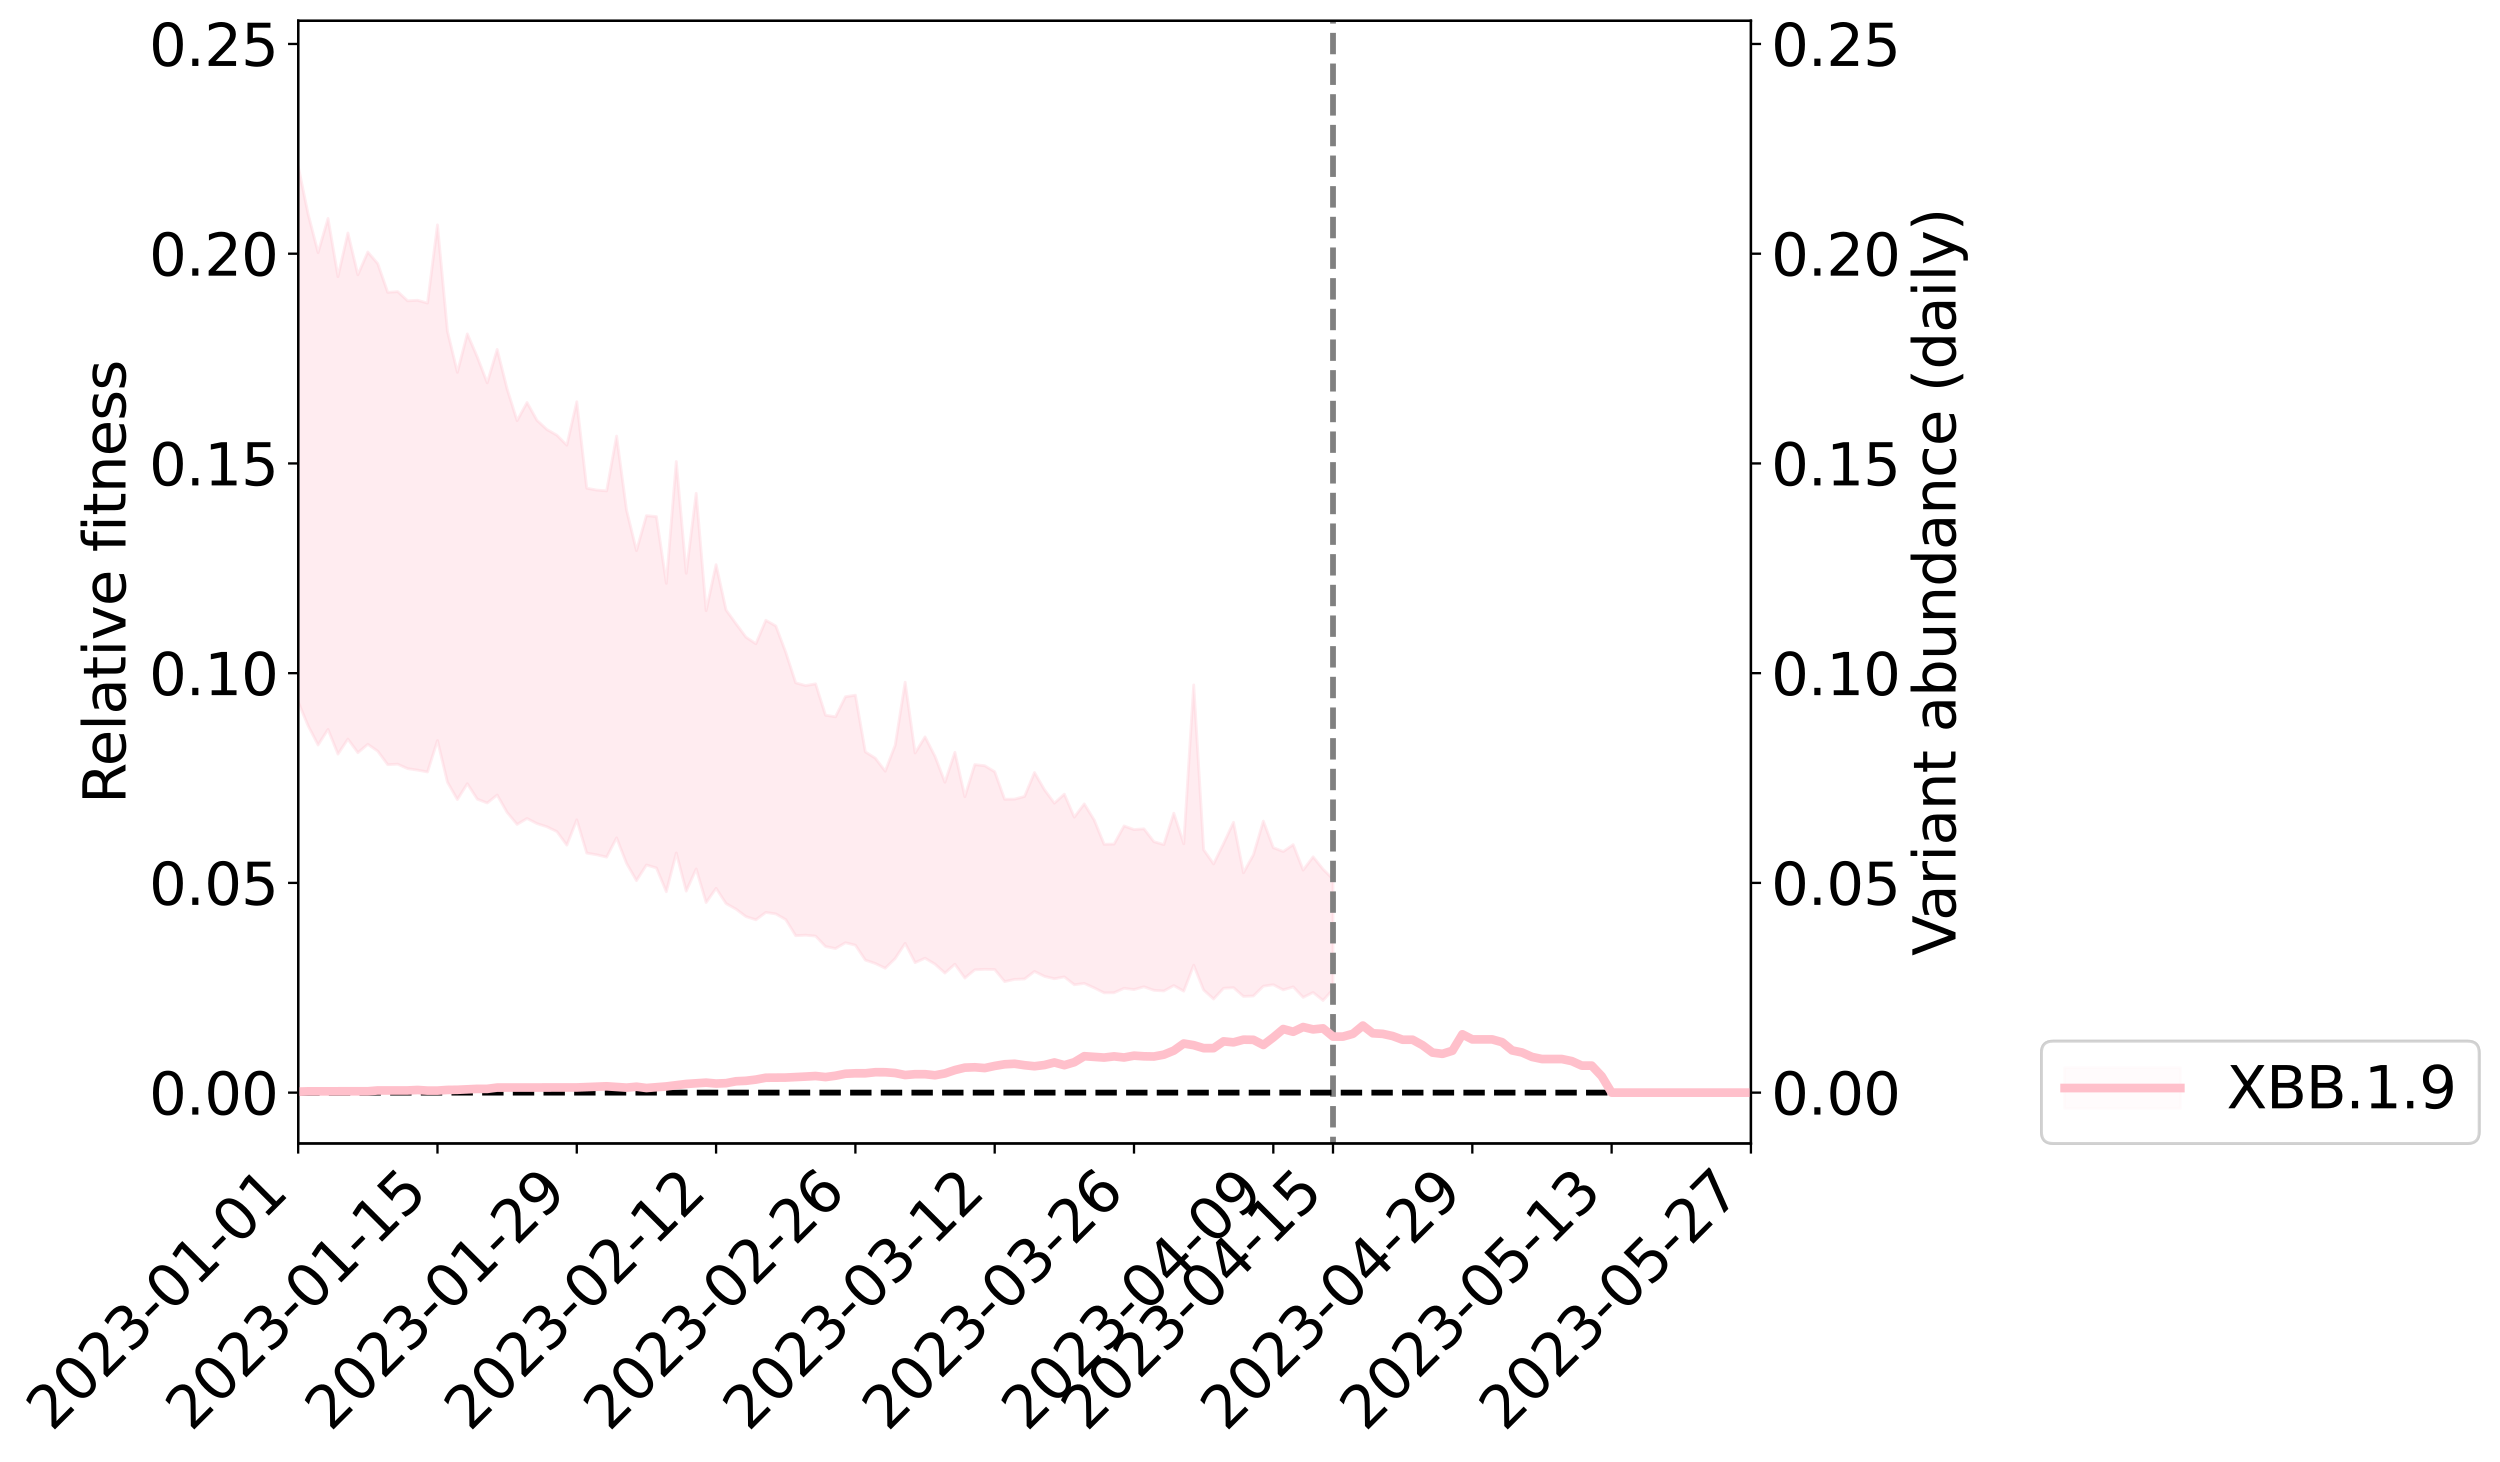<?xml version="1.0" encoding="utf-8" standalone="no"?>
<!DOCTYPE svg PUBLIC "-//W3C//DTD SVG 1.1//EN"
  "http://www.w3.org/Graphics/SVG/1.1/DTD/svg11.dtd">
<svg xmlns:xlink="http://www.w3.org/1999/xlink" width="864.221pt" height="505.355pt" viewBox="0 0 864.221 505.355" xmlns="http://www.w3.org/2000/svg" version="1.1">
 <defs>
  <style type="text/css">*{stroke-linejoin: round; stroke-linecap: butt}</style>
 </defs>
 <g id="figure_1">
  <g id="patch_1">
   <path d="M 0 505.355 
L 864.221 505.355 
L 864.221 -0 
L 0 -0 
z
" style="fill: #ffffff"/>
  </g>
  <g id="axes_1">
   <g id="patch_2">
    <path d="M 103.075 395.28 
L 605.275 395.28 
L 605.275 7.2 
L 103.075 7.2 
z
" style="fill: #ffffff"/>
   </g>
   <g id="PolyCollection_1">
    <path d="M -1785.335 377.628 
L -1785.335 377.64 
L -1781.895 377.552 
L -1778.455 377.487 
L -1775.016 377.415 
L -1771.576 377.372 
L -1768.136 377.318 
L -1764.696 377.252 
L -1761.257 377.189 
L -1757.817 377.131 
L -1754.377 377.084 
L -1750.937 377.026 
L -1747.498 376.964 
L -1744.058 376.905 
L -1740.618 376.826 
L -1737.179 376.766 
L -1733.739 376.691 
L -1730.299 376.631 
L -1726.859 376.54 
L -1723.42 376.472 
L -1719.98 376.408 
L -1716.54 376.326 
L -1713.101 376.249 
L -1709.661 376.175 
L -1706.221 376.079 
L -1702.781 376.001 
L -1699.342 375.905 
L -1695.902 375.808 
L -1692.462 375.699 
L -1689.022 375.587 
L -1685.583 375.481 
L -1682.143 375.353 
L -1678.703 375.204 
L -1675.264 375.08 
L -1671.824 374.935 
L -1668.384 374.765 
L -1664.944 374.614 
L -1661.505 374.43 
L -1658.065 374.245 
L -1654.625 374.057 
L -1651.185 373.858 
L -1647.746 373.634 
L -1644.306 373.394 
L -1640.866 373.14 
L -1637.427 372.903 
L -1633.987 372.612 
L -1630.547 372.346 
L -1627.107 372.06 
L -1623.668 371.778 
L -1620.228 371.47 
L -1616.788 371.131 
L -1613.348 370.831 
L -1609.909 370.486 
L -1606.469 370.128 
L -1603.029 369.784 
L -1599.59 369.448 
L -1596.15 369.075 
L -1592.71 368.699 
L -1589.27 368.327 
L -1585.831 367.936 
L -1582.391 367.542 
L -1578.951 367.151 
L -1575.511 366.745 
L -1572.072 366.339 
L -1568.632 365.945 
L -1565.192 365.529 
L -1561.753 365.074 
L -1558.313 364.641 
L -1554.873 364.209 
L -1551.433 363.788 
L -1547.994 363.343 
L -1544.554 362.912 
L -1541.114 362.47 
L -1537.674 362.088 
L -1534.235 361.605 
L -1530.795 361.208 
L -1527.355 360.756 
L -1523.916 360.331 
L -1520.476 359.875 
L -1517.036 359.48 
L -1513.596 359.002 
L -1510.157 358.573 
L -1506.717 358.178 
L -1503.277 357.733 
L -1499.837 357.318 
L -1496.398 356.886 
L -1492.958 356.446 
L -1489.518 356.028 
L -1486.079 355.619 
L -1482.639 355.168 
L -1479.199 354.752 
L -1475.759 354.322 
L -1472.32 353.899 
L -1468.88 353.489 
L -1465.44 353.067 
L -1462.001 352.646 
L -1458.561 352.282 
L -1455.121 351.848 
L -1451.681 351.436 
L -1448.242 351.032 
L -1444.802 350.625 
L -1441.362 350.219 
L -1437.922 349.803 
L -1434.483 349.412 
L -1431.043 348.999 
L -1427.603 348.57 
L -1424.164 348.135 
L -1420.724 347.692 
L -1417.284 347.287 
L -1413.844 346.826 
L -1410.405 346.327 
L -1406.965 345.867 
L -1403.525 345.375 
L -1400.085 344.875 
L -1396.646 344.34 
L -1393.206 343.795 
L -1389.766 343.3 
L -1386.327 342.717 
L -1382.887 342.173 
L -1379.447 341.578 
L -1376.007 341.045 
L -1372.568 340.395 
L -1369.128 339.763 
L -1365.688 339.155 
L -1362.248 338.536 
L -1358.809 337.896 
L -1355.369 337.221 
L -1351.929 336.603 
L -1348.49 335.872 
L -1345.05 335.253 
L -1341.61 334.501 
L -1338.17 333.781 
L -1334.731 333.085 
L -1331.291 332.427 
L -1327.851 331.632 
L -1324.411 330.936 
L -1320.972 330.002 
L -1317.532 329.229 
L -1314.092 328.527 
L -1310.653 327.712 
L -1307.213 326.876 
L -1303.773 325.887 
L -1300.333 324.979 
L -1296.894 324.265 
L -1293.454 323.009 
L -1290.014 322.055 
L -1286.574 321.083 
L -1283.135 320.074 
L -1279.695 318.9 
L -1276.255 317.822 
L -1272.816 317.086 
L -1269.376 316.081 
L -1265.936 314.255 
L -1262.496 312.781 
L -1259.057 311.787 
L -1255.617 310.297 
L -1252.177 309.133 
L -1248.737 308.176 
L -1245.298 306.546 
L -1241.858 304.652 
L -1238.418 303.488 
L -1234.979 302.895 
L -1231.539 301.401 
L -1228.099 300.966 
L -1224.659 300.022 
L -1221.22 298.382 
L -1217.78 298.456 
L -1214.34 299.254 
L -1210.901 300.915 
L -1207.461 299.24 
L -1204.021 302.841 
L -1200.581 303.825 
L -1197.142 299.098 
L -1193.702 300.525 
L -1190.262 302.725 
L -1186.822 301.509 
L -1183.383 301.289 
L -1179.943 310.421 
L -1176.503 323.394 
L -1173.064 329.907 
L -1169.624 315.861 
L -1166.184 323.221 
L -1162.744 332.65 
L -1159.305 332.137 
L -1155.865 351.368 
L -1152.425 348.604 
L -1148.985 342.769 
L -1145.546 328.005 
L -1142.106 341.776 
L -1138.666 349.932 
L -1135.227 346.19 
L -1131.787 348.38 
L -1128.347 356.089 
L -1124.907 354.927 
L -1121.468 348.064 
L -1118.028 356.576 
L -1114.588 358.245 
L -1111.148 354.999 
L -1107.709 360.524 
L -1104.269 362.48 
L -1100.829 361.91 
L -1097.39 360.018 
L -1093.95 361.889 
L -1090.51 359.806 
L -1087.07 359.951 
L -1083.631 361.828 
L -1080.191 360.114 
L -1076.751 361.036 
L -1073.311 361.152 
L -1069.872 359.631 
L -1066.432 360.237 
L -1062.992 357.82 
L -1059.553 358.297 
L -1056.113 358.955 
L -1052.673 359.131 
L -1049.233 358.069 
L -1045.794 357.149 
L -1042.354 356.958 
L -1038.914 356.195 
L -1035.474 356.147 
L -1032.035 356.029 
L -1028.595 354.594 
L -1025.155 355.469 
L -1021.716 354.53 
L -1018.276 354.013 
L -1014.836 354.39 
L -1011.396 353.513 
L -1007.957 353.331 
L -1004.517 353.729 
L -1001.077 354.338 
L -997.637 352.811 
L -994.198 352.067 
L -990.758 352.198 
L -987.318 354.853 
L -983.879 354.947 
L -980.439 355.94 
L -976.999 353.312 
L -973.559 351.763 
L -970.12 352.199 
L -966.68 353.92 
L -963.24 354.104 
L -959.801 351.033 
L -956.361 353.488 
L -952.921 352.299 
L -949.481 352.001 
L -946.042 350.305 
L -942.602 351.313 
L -939.162 350.588 
L -935.722 351.23 
L -932.283 349.979 
L -928.843 349.052 
L -925.403 347.524 
L -921.964 346.775 
L -918.524 346.059 
L -915.084 344.951 
L -911.644 344.723 
L -908.205 343.65 
L -904.765 342.528 
L -901.325 340.29 
L -897.885 338.352 
L -894.446 337.308 
L -891.006 335.245 
L -887.566 334.792 
L -884.127 333.132 
L -880.687 330.611 
L -877.247 328.529 
L -873.807 326.846 
L -870.368 324.197 
L -866.928 322.627 
L -863.488 320.285 
L -860.048 318.212 
L -856.609 315.749 
L -853.169 313.21 
L -849.729 310.907 
L -846.29 308.415 
L -842.85 306.171 
L -839.41 303.192 
L -835.97 300.442 
L -832.531 297.618 
L -829.091 295.445 
L -825.651 292.546 
L -822.211 289.95 
L -818.772 287.108 
L -815.332 283.287 
L -811.892 281.152 
L -808.453 277.828 
L -805.013 275.042 
L -801.573 272.007 
L -798.133 268.626 
L -794.694 265.439 
L -791.254 262.286 
L -787.814 258.381 
L -784.374 255.518 
L -780.935 251.73 
L -777.495 249.06 
L -774.055 245.138 
L -770.616 241.276 
L -767.176 237.859 
L -763.736 234.914 
L -760.296 230.535 
L -756.857 227.332 
L -753.417 223.424 
L -749.977 220.151 
L -746.537 216.051 
L -743.098 212.294 
L -739.658 211.416 
L -736.218 204.699 
L -732.779 203.164 
L -729.339 199.038 
L -725.899 195.872 
L -722.459 192.256 
L -719.02 188.54 
L -715.58 184.979 
L -712.14 181.709 
L -708.701 178.632 
L -705.261 175.413 
L -701.821 176.849 
L -698.381 168.54 
L -694.942 166.411 
L -691.502 171.401 
L -688.062 162.206 
L -684.622 162.923 
L -681.183 161.449 
L -677.743 156.152 
L -674.303 156.551 
L -670.864 160.031 
L -667.424 156.137 
L -663.984 154.258 
L -660.544 156.628 
L -657.105 155.271 
L -653.665 156.589 
L -650.225 158.954 
L -646.785 162.233 
L -643.346 172.331 
L -639.906 169.215 
L -636.466 174.237 
L -633.027 178.025 
L -629.587 180.103 
L -626.147 185.242 
L -622.707 188.014 
L -619.268 180.693 
L -615.828 186.438 
L -612.388 194.888 
L -608.948 198.564 
L -605.509 198.874 
L -602.069 212.612 
L -598.629 213.861 
L -595.19 218.209 
L -591.75 216.972 
L -588.31 230.546 
L -584.87 226.262 
L -581.431 223.803 
L -577.991 235.389 
L -574.551 243.601 
L -571.111 242.814 
L -567.672 247.659 
L -564.232 249.178 
L -560.792 249.389 
L -557.353 249.292 
L -553.913 251.917 
L -550.473 253.351 
L -547.033 261.707 
L -543.594 257.244 
L -540.154 264.487 
L -536.714 262.682 
L -533.274 261.534 
L -529.835 264.36 
L -526.395 266.852 
L -522.955 263.3 
L -519.516 264.767 
L -516.076 264.67 
L -512.636 268.458 
L -509.196 266.238 
L -505.757 265.06 
L -502.317 265.938 
L -498.877 267.575 
L -495.437 266.31 
L -491.998 264.055 
L -488.558 264.77 
L -485.118 261.476 
L -481.679 261.381 
L -478.239 265.743 
L -474.799 265.003 
L -471.359 261.809 
L -467.92 260.634 
L -464.48 260.417 
L -461.04 256.947 
L -457.601 257.086 
L -454.161 256.486 
L -450.721 255.264 
L -447.281 253.86 
L -443.842 251.428 
L -440.402 251.867 
L -436.962 250.015 
L -433.522 249.108 
L -430.083 247.821 
L -426.643 247.266 
L -423.203 245.252 
L -419.764 242.118 
L -416.324 241.399 
L -412.884 238.76 
L -409.444 235.231 
L -406.005 236.843 
L -402.565 232.271 
L -399.125 233.437 
L -395.685 232.171 
L -392.246 231.978 
L -388.806 228.926 
L -385.366 228.302 
L -381.927 227.51 
L -378.487 223.89 
L -375.047 224.321 
L -371.607 223.679 
L -368.168 223.207 
L -364.728 221.349 
L -361.288 221.762 
L -357.848 219.887 
L -354.409 218.11 
L -350.969 215.473 
L -347.529 214.469 
L -344.09 213.736 
L -340.65 211.859 
L -337.21 211.9 
L -333.77 210.894 
L -330.331 209.231 
L -326.891 209.111 
L -323.451 207.27 
L -320.011 208.507 
L -316.572 207.191 
L -313.132 207.107 
L -309.692 204.889 
L -306.253 201.92 
L -302.813 204.218 
L -299.373 204.026 
L -295.933 202.995 
L -292.494 201.936 
L -289.054 199.863 
L -285.614 199.331 
L -282.174 198.165 
L -278.735 198.258 
L -275.295 197.781 
L -271.855 195.83 
L -268.416 193.092 
L -264.976 196.513 
L -261.536 195.627 
L -258.096 193.297 
L -254.657 194.688 
L -251.217 190.566 
L -247.777 191.009 
L -244.337 191.212 
L -240.898 188.394 
L -237.458 193.026 
L -234.018 188.249 
L -230.579 185.784 
L -227.139 188.777 
L -223.699 189.523 
L -220.259 187.934 
L -216.82 189.03 
L -213.38 186.764 
L -209.94 190.858 
L -206.501 188.601 
L -203.061 189.338 
L -199.621 186.333 
L -196.181 183.617 
L -192.742 186.741 
L -189.302 192.458 
L -185.862 185.604 
L -182.422 185.811 
L -178.983 183.143 
L -175.543 184.16 
L -172.103 183.662 
L -168.664 181.953 
L -165.224 181.217 
L -161.784 183.928 
L -158.344 182.297 
L -154.905 184.778 
L -151.465 185.142 
L -148.025 177.429 
L -144.585 180.47 
L -141.146 180.651 
L -137.706 181.118 
L -134.266 181.54 
L -130.827 186.374 
L -127.387 188.292 
L -123.947 188.06 
L -120.507 193.422 
L -117.068 202.312 
L -113.628 191.745 
L -110.188 191.647 
L -106.748 191.902 
L -103.309 195.456 
L -99.869 196.301 
L -96.429 196.319 
L -92.99 204.009 
L -89.55 206.869 
L -86.11 198.207 
L -82.67 206.115 
L -79.231 202.259 
L -75.791 199.865 
L -72.351 209.453 
L -68.911 207.563 
L -65.472 213.751 
L -62.032 211.873 
L -58.592 207.698 
L -55.153 211.566 
L -51.713 211.562 
L -48.273 215.362 
L -44.833 212.956 
L -41.394 219.217 
L -37.954 214.683 
L -34.514 217.973 
L -31.074 217.271 
L -27.635 220.895 
L -24.195 214.989 
L -20.755 221.27 
L -17.316 220.898 
L -13.876 225.181 
L -10.436 227.43 
L -6.996 227.43 
L -3.557 226.308 
L -0.117 229.074 
L 3.323 231.125 
L 6.763 229.272 
L 10.202 228.559 
L 13.642 230.968 
L 17.082 233.159 
L 20.521 229.315 
L 23.961 227.091 
L 27.401 235.831 
L 30.841 239.81 
L 34.28 230.837 
L 37.72 233.459 
L 41.16 234.767 
L 44.599 235.394 
L 48.039 239.882 
L 51.479 239.309 
L 54.919 237.469 
L 58.358 239.428 
L 61.798 239.971 
L 65.238 235.161 
L 68.678 237.617 
L 72.117 236.128 
L 75.557 242.831 
L 78.997 251.093 
L 82.436 249.97 
L 85.876 243.496 
L 89.316 242.843 
L 92.756 243.788 
L 96.195 244.166 
L 99.635 250.342 
L 103.075 242.648 
L 106.515 250.891 
L 109.954 257.538 
L 113.394 252.148 
L 116.834 260.677 
L 120.273 255.499 
L 123.713 260.204 
L 127.153 257.29 
L 130.593 259.689 
L 134.032 264.34 
L 137.472 264.17 
L 140.912 265.707 
L 144.352 266.222 
L 147.791 266.861 
L 151.231 255.992 
L 154.671 270.369 
L 158.11 276.391 
L 161.55 270.915 
L 164.99 276.262 
L 168.43 277.587 
L 171.869 274.833 
L 175.309 280.864 
L 178.749 284.988 
L 182.189 282.937 
L 185.628 284.702 
L 189.068 285.808 
L 192.508 287.468 
L 195.947 292.155 
L 199.387 283.409 
L 202.827 294.907 
L 206.267 295.486 
L 209.706 296.289 
L 213.146 289.647 
L 216.586 298.446 
L 220.026 304.42 
L 223.465 299.027 
L 226.905 300.02 
L 230.345 308.248 
L 233.784 294.87 
L 237.224 308.049 
L 240.664 300.391 
L 244.104 311.979 
L 247.543 307.088 
L 250.983 312.338 
L 254.423 314.278 
L 257.863 316.843 
L 261.302 317.956 
L 264.742 315.413 
L 268.182 315.923 
L 271.621 317.882 
L 275.061 323.451 
L 278.501 323.284 
L 281.941 323.6 
L 285.38 327.195 
L 288.82 327.907 
L 292.26 325.884 
L 295.699 326.73 
L 299.139 331.896 
L 302.579 333.064 
L 306.019 334.7 
L 309.458 331.349 
L 312.898 326.11 
L 316.338 332.761 
L 319.778 331.234 
L 323.217 333.296 
L 326.657 336.381 
L 330.097 333.317 
L 333.536 338.091 
L 336.976 335.251 
L 340.416 335.094 
L 343.856 335.161 
L 347.295 339.319 
L 350.735 338.56 
L 354.175 338.428 
L 357.615 335.814 
L 361.054 337.518 
L 364.494 338.341 
L 367.934 337.697 
L 371.373 340.407 
L 374.813 339.952 
L 378.253 341.503 
L 381.693 343.219 
L 385.132 343.176 
L 388.572 341.64 
L 392.012 342.086 
L 395.452 341.114 
L 398.891 342.335 
L 402.331 342.559 
L 405.771 340.693 
L 409.21 342.638 
L 412.65 333.668 
L 416.09 342.258 
L 419.53 345.348 
L 422.969 341.64 
L 426.409 341.416 
L 429.849 344.452 
L 433.289 344.301 
L 436.728 340.911 
L 440.168 340.408 
L 443.608 342.194 
L 447.047 341.153 
L 450.487 344.783 
L 453.927 343.091 
L 457.367 345.848 
L 460.806 342.024 
L 460.806 303.894 
L 460.806 303.894 
L 457.367 300.479 
L 453.927 296.197 
L 450.487 300.773 
L 447.047 291.989 
L 443.608 294.357 
L 440.168 293.036 
L 436.728 283.842 
L 433.289 295.52 
L 429.849 301.712 
L 426.409 284.267 
L 422.969 291.62 
L 419.53 298.645 
L 416.09 293.755 
L 412.65 236.775 
L 409.21 291.682 
L 405.771 281.122 
L 402.331 291.978 
L 398.891 290.961 
L 395.452 286.519 
L 392.012 286.783 
L 388.572 285.518 
L 385.132 291.788 
L 381.693 291.871 
L 378.253 283.463 
L 374.813 277.894 
L 371.373 282.505 
L 367.934 274.529 
L 364.494 277.649 
L 361.054 272.989 
L 357.615 267.064 
L 354.175 275.321 
L 350.735 276.253 
L 347.295 276.307 
L 343.856 266.769 
L 340.416 264.706 
L 336.976 264.315 
L 333.536 275.405 
L 330.097 260.064 
L 326.657 270.406 
L 323.217 261.459 
L 319.778 254.733 
L 316.338 260.309 
L 312.898 235.836 
L 309.458 257.608 
L 306.019 266.594 
L 302.579 262.079 
L 299.139 259.913 
L 295.699 240.323 
L 292.26 240.852 
L 288.82 247.784 
L 285.38 247.257 
L 281.941 236.4 
L 278.501 236.993 
L 275.061 236.054 
L 271.621 225.472 
L 268.182 216.374 
L 264.742 214.43 
L 261.302 222.544 
L 257.863 220.249 
L 254.423 215.608 
L 250.983 210.858 
L 247.543 195.203 
L 244.104 211.108 
L 240.664 170.527 
L 237.224 198.183 
L 233.784 159.549 
L 230.345 201.651 
L 226.905 178.578 
L 223.465 178.265 
L 220.026 190.348 
L 216.586 176.36 
L 213.146 150.748 
L 209.706 169.691 
L 206.267 169.418 
L 202.827 168.771 
L 199.387 138.89 
L 195.947 153.904 
L 192.508 150.442 
L 189.068 148.474 
L 185.628 145.297 
L 182.189 139.145 
L 178.749 145.419 
L 175.309 134.486 
L 171.869 120.793 
L 168.43 132.351 
L 164.99 123.4 
L 161.55 115.42 
L 158.11 128.723 
L 154.671 114.481 
L 151.231 77.731 
L 147.791 104.772 
L 144.352 103.811 
L 140.912 103.984 
L 137.472 100.81 
L 134.032 101.073 
L 130.593 91.148 
L 127.153 87.123 
L 123.713 95.001 
L 120.273 80.546 
L 116.834 95.625 
L 113.394 75.517 
L 109.954 87.326 
L 106.515 74.008 
L 103.075 57.474 
L 99.635 73.013 
L 96.195 58.562 
L 92.756 59.769 
L 89.316 59.345 
L 85.876 60.988 
L 82.436 75.049 
L 78.997 78.566 
L 75.557 62.208 
L 72.117 45.463 
L 68.678 50.504 
L 65.238 47.358 
L 61.798 58.324 
L 58.358 57.518 
L 54.919 53.543 
L 51.479 59.427 
L 48.039 59.317 
L 44.599 51.03 
L 41.16 52.442 
L 37.72 49.475 
L 34.28 45.742 
L 30.841 65.63 
L 27.401 55.034 
L 23.961 40.418 
L 20.521 48.035 
L 17.082 54.898 
L 13.642 51.085 
L 10.202 48.263 
L 6.763 51.265 
L 3.323 58.495 
L -0.117 51.597 
L -3.557 49.344 
L -6.996 52.815 
L -10.436 48.681 
L -13.876 50.642 
L -17.316 41.862 
L -20.755 45.718 
L -24.195 34.91 
L -27.635 45.138 
L -31.074 41.066 
L -34.514 44.289 
L -37.954 41.708 
L -41.394 48.15 
L -44.833 38.53 
L -48.273 45.39 
L -51.713 39.507 
L -55.153 41.239 
L -58.592 36.735 
L -62.032 39.867 
L -65.472 47.545 
L -68.911 41.084 
L -72.351 43.264 
L -75.791 30.075 
L -79.231 36.882 
L -82.67 40.575 
L -86.11 30.532 
L -89.55 42.778 
L -92.99 44.197 
L -96.429 31.388 
L -99.869 32.153 
L -103.309 31.758 
L -106.748 27.52 
L -110.188 31.406 
L -113.628 30.803 
L -117.068 47.06 
L -120.507 36.913 
L -123.947 29.614 
L -127.387 30.516 
L -130.827 28.901 
L -134.266 24.84 
L -137.706 27.325 
L -141.146 24.888 
L -144.585 29.348 
L -148.025 25.487 
L -151.465 35.255 
L -154.905 37.316 
L -158.344 36.141 
L -161.784 39.006 
L -165.224 36.502 
L -168.664 40.04 
L -172.103 42.472 
L -175.543 47.537 
L -178.983 45.067 
L -182.422 50.621 
L -185.862 50.557 
L -189.302 60.136 
L -192.742 55.091 
L -196.181 52.783 
L -199.621 57.32 
L -203.061 59.8 
L -206.501 60.703 
L -209.94 66.498 
L -213.38 62.869 
L -216.82 66.969 
L -220.259 66.032 
L -223.699 67.515 
L -227.139 66.719 
L -230.579 65.234 
L -234.018 69.91 
L -237.458 75.913 
L -240.898 71.03 
L -244.337 74.773 
L -247.777 73.996 
L -251.217 76.378 
L -254.657 81.114 
L -258.096 80.281 
L -261.536 84.222 
L -264.976 85.682 
L -268.416 82.46 
L -271.855 85.258 
L -275.295 88.31 
L -278.735 89.772 
L -282.174 90.233 
L -285.614 92.564 
L -289.054 92.85 
L -292.494 96.037 
L -295.933 97.333 
L -299.373 98.491 
L -302.813 99.647 
L -306.253 95.553 
L -309.692 101.273 
L -313.132 103.902 
L -316.572 103.888 
L -320.011 104.62 
L -323.451 105.219 
L -326.891 107.287 
L -330.331 107.362 
L -333.77 110.185 
L -337.21 111.543 
L -340.65 111.575 
L -344.09 112.973 
L -347.529 114.669 
L -350.969 116.411 
L -354.409 120.912 
L -357.848 122.429 
L -361.288 124.936 
L -364.728 124.594 
L -368.168 127.052 
L -371.607 127.875 
L -375.047 129.094 
L -378.487 127.779 
L -381.927 133.975 
L -385.366 135.166 
L -388.806 136.254 
L -392.246 140.296 
L -395.685 140.821 
L -399.125 142.964 
L -402.565 142.078 
L -406.005 147.413 
L -409.444 146.884 
L -412.884 152.074 
L -416.324 156.009 
L -419.764 157.744 
L -423.203 162.483 
L -426.643 166.371 
L -430.083 167.107 
L -433.522 169.823 
L -436.962 171.2 
L -440.402 174.484 
L -443.842 174.61 
L -447.281 178.838 
L -450.721 182.195 
L -454.161 184.503 
L -457.601 186.191 
L -461.04 187.68 
L -464.48 192.112 
L -467.92 193.731 
L -471.359 196.734 
L -474.799 200.795 
L -478.239 202.567 
L -481.679 200.282 
L -485.118 201.87 
L -488.558 206.183 
L -491.998 207.261 
L -495.437 210.404 
L -498.877 212.839 
L -502.317 212.472 
L -505.757 214.179 
L -509.196 216.154 
L -512.636 219.224 
L -516.076 216.962 
L -519.516 218.661 
L -522.955 219.116 
L -526.395 223.192 
L -529.835 223.088 
L -533.274 221.498 
L -536.714 223.759 
L -540.154 226.147 
L -543.594 221.195 
L -547.033 226.349 
L -550.473 220.479 
L -553.913 220.369 
L -557.353 219.372 
L -560.792 220.923 
L -564.232 221.694 
L -567.672 221.952 
L -571.111 219.008 
L -574.551 221.802 
L -577.991 214.503 
L -581.431 206.136 
L -584.87 208.72 
L -588.31 213.16 
L -591.75 202.157 
L -595.19 203.232 
L -598.629 200.601 
L -602.069 200.098 
L -605.509 186.044 
L -608.948 184.611 
L -612.388 179.631 
L -615.828 168.546 
L -619.268 160.069 
L -622.707 169.33 
L -626.147 164.908 
L -629.587 157.513 
L -633.027 154.557 
L -636.466 149.227 
L -639.906 142.11 
L -643.346 145.317 
L -646.785 132.811 
L -650.225 126.535 
L -653.665 123.716 
L -657.105 121.534 
L -660.544 123.216 
L -663.984 120.404 
L -667.424 123.352 
L -670.864 127.221 
L -674.303 121.5 
L -677.743 121.296 
L -681.183 127.489 
L -684.622 129.25 
L -688.062 127.517 
L -691.502 139.9 
L -694.942 132.147 
L -698.381 135.564 
L -701.821 145.188 
L -705.261 143.303 
L -708.701 147.263 
L -712.14 150.894 
L -715.58 155.056 
L -719.02 159.061 
L -722.459 163.517 
L -725.899 167.696 
L -729.339 171.248 
L -732.779 176.482 
L -736.218 178.283 
L -739.658 186.222 
L -743.098 187.244 
L -746.537 191.584 
L -749.977 196.53 
L -753.417 200.403 
L -756.857 205.171 
L -760.296 208.785 
L -763.736 213.948 
L -767.176 217.347 
L -770.616 221.513 
L -774.055 225.904 
L -777.495 230.467 
L -780.935 233.608 
L -784.374 238.099 
L -787.814 241.159 
L -791.254 245.715 
L -794.694 249.289 
L -798.133 253.145 
L -801.573 256.882 
L -805.013 260.426 
L -808.453 263.561 
L -811.892 267.413 
L -815.332 269.718 
L -818.772 274.129 
L -822.211 277.384 
L -825.651 280.162 
L -829.091 283.518 
L -832.531 286.366 
L -835.97 288.832 
L -839.41 291.994 
L -842.85 295.335 
L -846.29 297.994 
L -849.729 300.48 
L -853.169 303.473 
L -856.609 305.822 
L -860.048 308.549 
L -863.488 310.833 
L -866.928 313.334 
L -870.368 315.234 
L -873.807 317.943 
L -877.247 319.821 
L -880.687 322.106 
L -884.127 324.732 
L -887.566 326.688 
L -891.006 327.538 
L -894.446 329.645 
L -897.885 330.81 
L -901.325 332.77 
L -904.765 335.189 
L -908.205 336.406 
L -911.644 337.553 
L -915.084 338.163 
L -918.524 339.32 
L -921.964 340.266 
L -925.403 341.252 
L -928.843 342.863 
L -932.283 343.922 
L -935.722 345.149 
L -939.162 344.896 
L -942.602 345.862 
L -946.042 345.1 
L -949.481 346.712 
L -952.921 347.398 
L -956.361 348.278 
L -959.801 346.126 
L -963.24 349.219 
L -966.68 349.189 
L -970.12 347.78 
L -973.559 347.515 
L -976.999 349.154 
L -980.439 351.703 
L -983.879 350.945 
L -987.318 351.055 
L -990.758 348.734 
L -994.198 349.322 
L -997.637 349.679 
L -1001.077 351.214 
L -1004.517 350.84 
L -1007.957 350.639 
L -1011.396 350.94 
L -1014.836 351.891 
L -1018.276 351.945 
L -1021.716 352.406 
L -1025.155 353.37 
L -1028.595 352.807 
L -1032.035 354.223 
L -1035.474 354.464 
L -1038.914 354.676 
L -1042.354 355.584 
L -1045.794 355.776 
L -1049.233 356.661 
L -1052.673 357.679 
L -1056.113 357.647 
L -1059.553 357.089 
L -1062.992 356.783 
L -1066.432 359.004 
L -1069.872 358.499 
L -1073.311 360.001 
L -1076.751 359.964 
L -1080.191 359.133 
L -1083.631 360.819 
L -1087.07 359.047 
L -1090.51 358.96 
L -1093.95 360.998 
L -1097.39 359.215 
L -1100.829 361.102 
L -1104.269 361.68 
L -1107.709 359.705 
L -1111.148 353.695 
L -1114.588 357.283 
L -1118.028 355.352 
L -1121.468 345.767 
L -1124.907 353.529 
L -1128.347 354.806 
L -1131.787 346.013 
L -1135.227 343.627 
L -1138.666 347.685 
L -1142.106 338.387 
L -1145.546 322.857 
L -1148.985 339.535 
L -1152.425 346.212 
L -1155.865 349.213 
L -1159.305 327.634 
L -1162.744 328.271 
L -1166.184 317.714 
L -1169.624 309.617 
L -1173.064 325.279 
L -1176.503 318.095 
L -1179.943 303.679 
L -1183.383 293.539 
L -1186.822 293.775 
L -1190.262 295.093 
L -1193.702 292.658 
L -1197.142 291.056 
L -1200.581 296.226 
L -1204.021 295.177 
L -1207.461 291.103 
L -1210.901 292.882 
L -1214.34 290.936 
L -1217.78 289.909 
L -1221.22 289.576 
L -1224.659 291.339 
L -1228.099 292.185 
L -1231.539 292.501 
L -1234.979 293.96 
L -1238.418 294.434 
L -1241.858 295.561 
L -1245.298 297.583 
L -1248.737 299.035 
L -1252.177 299.947 
L -1255.617 300.997 
L -1259.057 302.548 
L -1262.496 303.377 
L -1265.936 304.868 
L -1269.376 306.759 
L -1272.816 307.8 
L -1276.255 308.406 
L -1279.695 309.51 
L -1283.135 310.62 
L -1286.574 311.643 
L -1290.014 312.619 
L -1293.454 313.554 
L -1296.894 314.955 
L -1300.333 315.554 
L -1303.773 316.544 
L -1307.213 317.585 
L -1310.653 318.457 
L -1314.092 319.328 
L -1317.532 320.031 
L -1320.972 320.771 
L -1324.411 321.859 
L -1327.851 322.548 
L -1331.291 323.401 
L -1334.731 324.056 
L -1338.17 324.832 
L -1341.61 325.632 
L -1345.05 326.443 
L -1348.49 327.112 
L -1351.929 327.928 
L -1355.369 328.638 
L -1358.809 329.408 
L -1362.248 330.116 
L -1365.688 330.864 
L -1369.128 331.547 
L -1372.568 332.289 
L -1376.007 333.098 
L -1379.447 333.696 
L -1382.887 334.467 
L -1386.327 335.122 
L -1389.766 335.895 
L -1393.206 336.443 
L -1396.646 337.16 
L -1400.085 337.841 
L -1403.525 338.488 
L -1406.965 339.148 
L -1410.405 339.754 
L -1413.844 340.472 
L -1417.284 341.112 
L -1420.724 341.626 
L -1424.164 342.249 
L -1427.603 342.87 
L -1431.043 343.486 
L -1434.483 344.076 
L -1437.922 344.618 
L -1441.362 345.221 
L -1444.802 345.807 
L -1448.242 346.394 
L -1451.681 346.975 
L -1455.121 347.571 
L -1458.561 348.191 
L -1462.001 348.709 
L -1465.44 349.313 
L -1468.88 349.901 
L -1472.32 350.459 
L -1475.759 351.035 
L -1479.199 351.622 
L -1482.639 352.186 
L -1486.079 352.781 
L -1489.518 353.312 
L -1492.958 353.853 
L -1496.398 354.43 
L -1499.837 354.981 
L -1503.277 355.495 
L -1506.717 356.045 
L -1510.157 356.532 
L -1513.596 357.06 
L -1517.036 357.629 
L -1520.476 358.095 
L -1523.916 358.631 
L -1527.355 359.128 
L -1530.795 359.653 
L -1534.235 360.112 
L -1537.674 360.672 
L -1541.114 361.108 
L -1544.554 361.613 
L -1547.994 362.104 
L -1551.433 362.61 
L -1554.873 363.082 
L -1558.313 363.566 
L -1561.753 364.021 
L -1565.192 364.494 
L -1568.632 364.923 
L -1572.072 365.327 
L -1575.511 365.745 
L -1578.951 366.171 
L -1582.391 366.579 
L -1585.831 367 
L -1589.27 367.417 
L -1592.71 367.812 
L -1596.15 368.217 
L -1599.59 368.623 
L -1603.029 368.983 
L -1606.469 369.355 
L -1609.909 369.754 
L -1613.348 370.129 
L -1616.788 370.456 
L -1620.228 370.833 
L -1623.668 371.172 
L -1627.107 371.481 
L -1630.547 371.795 
L -1633.987 372.086 
L -1637.427 372.413 
L -1640.866 372.672 
L -1644.306 372.954 
L -1647.746 373.22 
L -1651.185 373.464 
L -1654.625 373.684 
L -1658.065 373.882 
L -1661.505 374.081 
L -1664.944 374.282 
L -1668.384 374.441 
L -1671.824 374.628 
L -1675.264 374.781 
L -1678.703 374.908 
L -1682.143 375.068 
L -1685.583 375.204 
L -1689.022 375.311 
L -1692.462 375.431 
L -1695.902 375.548 
L -1699.342 375.647 
L -1702.781 375.749 
L -1706.221 375.827 
L -1709.661 375.931 
L -1713.101 376.007 
L -1716.54 376.089 
L -1719.98 376.178 
L -1723.42 376.246 
L -1726.859 376.32 
L -1730.299 376.427 
L -1733.739 376.494 
L -1737.179 376.584 
L -1740.618 376.65 
L -1744.058 376.747 
L -1747.498 376.819 
L -1750.937 376.898 
L -1754.377 376.964 
L -1757.817 377.023 
L -1761.257 377.095 
L -1764.696 377.18 
L -1768.136 377.265 
L -1771.576 377.336 
L -1775.016 377.388 
L -1778.455 377.475 
L -1781.895 377.542 
L -1785.335 377.628 
z
" clip-path="url(#pe3dead1d95)" style="fill: #ffc0cb; fill-opacity: 0.3; stroke: #ffc0cb; stroke-opacity: 0.3"/>
   </g>
   <g id="matplotlib.axis_1">
    <g id="xtick_1">
     <g id="line2d_1">
      <defs>
       <path id="m13a62a4a8a" d="M 0 0 
L 0 3.5 
" style="stroke: #000000; stroke-width: 0.8"/>
      </defs>
      <g>
       <use xlink:href="#m13a62a4a8a" x="103.075" y="395.28" style="stroke: #000000; stroke-width: 0.8"/>
      </g>
     </g>
     <g id="text_1">
      <!-- 2023-01-01 -->
      <g transform="translate(17.946 495.214) rotate(-45) scale(0.2 -0.2)">
       <defs>
        <path id="DejaVuSans-32" d="M 1228 531 
L 3431 531 
L 3431 0 
L 469 0 
L 469 531 
Q 828 903 1448 1529 
Q 2069 2156 2228 2338 
Q 2531 2678 2651 2914 
Q 2772 3150 2772 3378 
Q 2772 3750 2511 3984 
Q 2250 4219 1831 4219 
Q 1534 4219 1204 4116 
Q 875 4013 500 3803 
L 500 4441 
Q 881 4594 1212 4672 
Q 1544 4750 1819 4750 
Q 2544 4750 2975 4387 
Q 3406 4025 3406 3419 
Q 3406 3131 3298 2873 
Q 3191 2616 2906 2266 
Q 2828 2175 2409 1742 
Q 1991 1309 1228 531 
z
" transform="scale(0.016)"/>
        <path id="DejaVuSans-30" d="M 2034 4250 
Q 1547 4250 1301 3770 
Q 1056 3291 1056 2328 
Q 1056 1369 1301 889 
Q 1547 409 2034 409 
Q 2525 409 2770 889 
Q 3016 1369 3016 2328 
Q 3016 3291 2770 3770 
Q 2525 4250 2034 4250 
z
M 2034 4750 
Q 2819 4750 3233 4129 
Q 3647 3509 3647 2328 
Q 3647 1150 3233 529 
Q 2819 -91 2034 -91 
Q 1250 -91 836 529 
Q 422 1150 422 2328 
Q 422 3509 836 4129 
Q 1250 4750 2034 4750 
z
" transform="scale(0.016)"/>
        <path id="DejaVuSans-33" d="M 2597 2516 
Q 3050 2419 3304 2112 
Q 3559 1806 3559 1356 
Q 3559 666 3084 287 
Q 2609 -91 1734 -91 
Q 1441 -91 1130 -33 
Q 819 25 488 141 
L 488 750 
Q 750 597 1062 519 
Q 1375 441 1716 441 
Q 2309 441 2620 675 
Q 2931 909 2931 1356 
Q 2931 1769 2642 2001 
Q 2353 2234 1838 2234 
L 1294 2234 
L 1294 2753 
L 1863 2753 
Q 2328 2753 2575 2939 
Q 2822 3125 2822 3475 
Q 2822 3834 2567 4026 
Q 2313 4219 1838 4219 
Q 1578 4219 1281 4162 
Q 984 4106 628 3988 
L 628 4550 
Q 988 4650 1302 4700 
Q 1616 4750 1894 4750 
Q 2613 4750 3031 4423 
Q 3450 4097 3450 3541 
Q 3450 3153 3228 2886 
Q 3006 2619 2597 2516 
z
" transform="scale(0.016)"/>
        <path id="DejaVuSans-2d" d="M 313 2009 
L 1997 2009 
L 1997 1497 
L 313 1497 
L 313 2009 
z
" transform="scale(0.016)"/>
        <path id="DejaVuSans-31" d="M 794 531 
L 1825 531 
L 1825 4091 
L 703 3866 
L 703 4441 
L 1819 4666 
L 2450 4666 
L 2450 531 
L 3481 531 
L 3481 0 
L 794 0 
L 794 531 
z
" transform="scale(0.016)"/>
       </defs>
       <use xlink:href="#DejaVuSans-32"/>
       <use xlink:href="#DejaVuSans-30" x="63.623"/>
       <use xlink:href="#DejaVuSans-32" x="127.246"/>
       <use xlink:href="#DejaVuSans-33" x="190.869"/>
       <use xlink:href="#DejaVuSans-2d" x="254.492"/>
       <use xlink:href="#DejaVuSans-30" x="290.576"/>
       <use xlink:href="#DejaVuSans-31" x="354.199"/>
       <use xlink:href="#DejaVuSans-2d" x="417.822"/>
       <use xlink:href="#DejaVuSans-30" x="453.906"/>
       <use xlink:href="#DejaVuSans-31" x="517.529"/>
      </g>
     </g>
    </g>
    <g id="xtick_2">
     <g id="line2d_2">
      <g>
       <use xlink:href="#m13a62a4a8a" x="151.231" y="395.28" style="stroke: #000000; stroke-width: 0.8"/>
      </g>
     </g>
     <g id="text_2">
      <!-- 2023-01-15 -->
      <g transform="translate(66.102 495.214) rotate(-45) scale(0.2 -0.2)">
       <defs>
        <path id="DejaVuSans-35" d="M 691 4666 
L 3169 4666 
L 3169 4134 
L 1269 4134 
L 1269 2991 
Q 1406 3038 1543 3061 
Q 1681 3084 1819 3084 
Q 2600 3084 3056 2656 
Q 3513 2228 3513 1497 
Q 3513 744 3044 326 
Q 2575 -91 1722 -91 
Q 1428 -91 1123 -41 
Q 819 9 494 109 
L 494 744 
Q 775 591 1075 516 
Q 1375 441 1709 441 
Q 2250 441 2565 725 
Q 2881 1009 2881 1497 
Q 2881 1984 2565 2268 
Q 2250 2553 1709 2553 
Q 1456 2553 1204 2497 
Q 953 2441 691 2322 
L 691 4666 
z
" transform="scale(0.016)"/>
       </defs>
       <use xlink:href="#DejaVuSans-32"/>
       <use xlink:href="#DejaVuSans-30" x="63.623"/>
       <use xlink:href="#DejaVuSans-32" x="127.246"/>
       <use xlink:href="#DejaVuSans-33" x="190.869"/>
       <use xlink:href="#DejaVuSans-2d" x="254.492"/>
       <use xlink:href="#DejaVuSans-30" x="290.576"/>
       <use xlink:href="#DejaVuSans-31" x="354.199"/>
       <use xlink:href="#DejaVuSans-2d" x="417.822"/>
       <use xlink:href="#DejaVuSans-31" x="453.906"/>
       <use xlink:href="#DejaVuSans-35" x="517.529"/>
      </g>
     </g>
    </g>
    <g id="xtick_3">
     <g id="line2d_3">
      <g>
       <use xlink:href="#m13a62a4a8a" x="199.387" y="395.28" style="stroke: #000000; stroke-width: 0.8"/>
      </g>
     </g>
     <g id="text_3">
      <!-- 2023-01-29 -->
      <g transform="translate(114.258 495.214) rotate(-45) scale(0.2 -0.2)">
       <defs>
        <path id="DejaVuSans-39" d="M 703 97 
L 703 672 
Q 941 559 1184 500 
Q 1428 441 1663 441 
Q 2288 441 2617 861 
Q 2947 1281 2994 2138 
Q 2813 1869 2534 1725 
Q 2256 1581 1919 1581 
Q 1219 1581 811 2004 
Q 403 2428 403 3163 
Q 403 3881 828 4315 
Q 1253 4750 1959 4750 
Q 2769 4750 3195 4129 
Q 3622 3509 3622 2328 
Q 3622 1225 3098 567 
Q 2575 -91 1691 -91 
Q 1453 -91 1209 -44 
Q 966 3 703 97 
z
M 1959 2075 
Q 2384 2075 2632 2365 
Q 2881 2656 2881 3163 
Q 2881 3666 2632 3958 
Q 2384 4250 1959 4250 
Q 1534 4250 1286 3958 
Q 1038 3666 1038 3163 
Q 1038 2656 1286 2365 
Q 1534 2075 1959 2075 
z
" transform="scale(0.016)"/>
       </defs>
       <use xlink:href="#DejaVuSans-32"/>
       <use xlink:href="#DejaVuSans-30" x="63.623"/>
       <use xlink:href="#DejaVuSans-32" x="127.246"/>
       <use xlink:href="#DejaVuSans-33" x="190.869"/>
       <use xlink:href="#DejaVuSans-2d" x="254.492"/>
       <use xlink:href="#DejaVuSans-30" x="290.576"/>
       <use xlink:href="#DejaVuSans-31" x="354.199"/>
       <use xlink:href="#DejaVuSans-2d" x="417.822"/>
       <use xlink:href="#DejaVuSans-32" x="453.906"/>
       <use xlink:href="#DejaVuSans-39" x="517.529"/>
      </g>
     </g>
    </g>
    <g id="xtick_4">
     <g id="line2d_4">
      <g>
       <use xlink:href="#m13a62a4a8a" x="247.543" y="395.28" style="stroke: #000000; stroke-width: 0.8"/>
      </g>
     </g>
     <g id="text_4">
      <!-- 2023-02-12 -->
      <g transform="translate(162.414 495.214) rotate(-45) scale(0.2 -0.2)">
       <use xlink:href="#DejaVuSans-32"/>
       <use xlink:href="#DejaVuSans-30" x="63.623"/>
       <use xlink:href="#DejaVuSans-32" x="127.246"/>
       <use xlink:href="#DejaVuSans-33" x="190.869"/>
       <use xlink:href="#DejaVuSans-2d" x="254.492"/>
       <use xlink:href="#DejaVuSans-30" x="290.576"/>
       <use xlink:href="#DejaVuSans-32" x="354.199"/>
       <use xlink:href="#DejaVuSans-2d" x="417.822"/>
       <use xlink:href="#DejaVuSans-31" x="453.906"/>
       <use xlink:href="#DejaVuSans-32" x="517.529"/>
      </g>
     </g>
    </g>
    <g id="xtick_5">
     <g id="line2d_5">
      <g>
       <use xlink:href="#m13a62a4a8a" x="295.699" y="395.28" style="stroke: #000000; stroke-width: 0.8"/>
      </g>
     </g>
     <g id="text_5">
      <!-- 2023-02-26 -->
      <g transform="translate(210.57 495.214) rotate(-45) scale(0.2 -0.2)">
       <defs>
        <path id="DejaVuSans-36" d="M 2113 2584 
Q 1688 2584 1439 2293 
Q 1191 2003 1191 1497 
Q 1191 994 1439 701 
Q 1688 409 2113 409 
Q 2538 409 2786 701 
Q 3034 994 3034 1497 
Q 3034 2003 2786 2293 
Q 2538 2584 2113 2584 
z
M 3366 4563 
L 3366 3988 
Q 3128 4100 2886 4159 
Q 2644 4219 2406 4219 
Q 1781 4219 1451 3797 
Q 1122 3375 1075 2522 
Q 1259 2794 1537 2939 
Q 1816 3084 2150 3084 
Q 2853 3084 3261 2657 
Q 3669 2231 3669 1497 
Q 3669 778 3244 343 
Q 2819 -91 2113 -91 
Q 1303 -91 875 529 
Q 447 1150 447 2328 
Q 447 3434 972 4092 
Q 1497 4750 2381 4750 
Q 2619 4750 2861 4703 
Q 3103 4656 3366 4563 
z
" transform="scale(0.016)"/>
       </defs>
       <use xlink:href="#DejaVuSans-32"/>
       <use xlink:href="#DejaVuSans-30" x="63.623"/>
       <use xlink:href="#DejaVuSans-32" x="127.246"/>
       <use xlink:href="#DejaVuSans-33" x="190.869"/>
       <use xlink:href="#DejaVuSans-2d" x="254.492"/>
       <use xlink:href="#DejaVuSans-30" x="290.576"/>
       <use xlink:href="#DejaVuSans-32" x="354.199"/>
       <use xlink:href="#DejaVuSans-2d" x="417.822"/>
       <use xlink:href="#DejaVuSans-32" x="453.906"/>
       <use xlink:href="#DejaVuSans-36" x="517.529"/>
      </g>
     </g>
    </g>
    <g id="xtick_6">
     <g id="line2d_6">
      <g>
       <use xlink:href="#m13a62a4a8a" x="343.856" y="395.28" style="stroke: #000000; stroke-width: 0.8"/>
      </g>
     </g>
     <g id="text_6">
      <!-- 2023-03-12 -->
      <g transform="translate(258.727 495.214) rotate(-45) scale(0.2 -0.2)">
       <use xlink:href="#DejaVuSans-32"/>
       <use xlink:href="#DejaVuSans-30" x="63.623"/>
       <use xlink:href="#DejaVuSans-32" x="127.246"/>
       <use xlink:href="#DejaVuSans-33" x="190.869"/>
       <use xlink:href="#DejaVuSans-2d" x="254.492"/>
       <use xlink:href="#DejaVuSans-30" x="290.576"/>
       <use xlink:href="#DejaVuSans-33" x="354.199"/>
       <use xlink:href="#DejaVuSans-2d" x="417.822"/>
       <use xlink:href="#DejaVuSans-31" x="453.906"/>
       <use xlink:href="#DejaVuSans-32" x="517.529"/>
      </g>
     </g>
    </g>
    <g id="xtick_7">
     <g id="line2d_7">
      <g>
       <use xlink:href="#m13a62a4a8a" x="392.012" y="395.28" style="stroke: #000000; stroke-width: 0.8"/>
      </g>
     </g>
     <g id="text_7">
      <!-- 2023-03-26 -->
      <g transform="translate(306.883 495.214) rotate(-45) scale(0.2 -0.2)">
       <use xlink:href="#DejaVuSans-32"/>
       <use xlink:href="#DejaVuSans-30" x="63.623"/>
       <use xlink:href="#DejaVuSans-32" x="127.246"/>
       <use xlink:href="#DejaVuSans-33" x="190.869"/>
       <use xlink:href="#DejaVuSans-2d" x="254.492"/>
       <use xlink:href="#DejaVuSans-30" x="290.576"/>
       <use xlink:href="#DejaVuSans-33" x="354.199"/>
       <use xlink:href="#DejaVuSans-2d" x="417.822"/>
       <use xlink:href="#DejaVuSans-32" x="453.906"/>
       <use xlink:href="#DejaVuSans-36" x="517.529"/>
      </g>
     </g>
    </g>
    <g id="xtick_8">
     <g id="line2d_8">
      <g>
       <use xlink:href="#m13a62a4a8a" x="440.168" y="395.28" style="stroke: #000000; stroke-width: 0.8"/>
      </g>
     </g>
     <g id="text_8">
      <!-- 2023-04-09 -->
      <g transform="translate(355.039 495.214) rotate(-45) scale(0.2 -0.2)">
       <defs>
        <path id="DejaVuSans-34" d="M 2419 4116 
L 825 1625 
L 2419 1625 
L 2419 4116 
z
M 2253 4666 
L 3047 4666 
L 3047 1625 
L 3713 1625 
L 3713 1100 
L 3047 1100 
L 3047 0 
L 2419 0 
L 2419 1100 
L 313 1100 
L 313 1709 
L 2253 4666 
z
" transform="scale(0.016)"/>
       </defs>
       <use xlink:href="#DejaVuSans-32"/>
       <use xlink:href="#DejaVuSans-30" x="63.623"/>
       <use xlink:href="#DejaVuSans-32" x="127.246"/>
       <use xlink:href="#DejaVuSans-33" x="190.869"/>
       <use xlink:href="#DejaVuSans-2d" x="254.492"/>
       <use xlink:href="#DejaVuSans-30" x="290.576"/>
       <use xlink:href="#DejaVuSans-34" x="354.199"/>
       <use xlink:href="#DejaVuSans-2d" x="417.822"/>
       <use xlink:href="#DejaVuSans-30" x="453.906"/>
       <use xlink:href="#DejaVuSans-39" x="517.529"/>
      </g>
     </g>
    </g>
    <g id="xtick_9">
     <g id="line2d_9">
      <g>
       <use xlink:href="#m13a62a4a8a" x="460.806" y="395.28" style="stroke: #000000; stroke-width: 0.8"/>
      </g>
     </g>
     <g id="text_9">
      <!-- 2023-04-15 -->
      <g transform="translate(375.677 495.214) rotate(-45) scale(0.2 -0.2)">
       <use xlink:href="#DejaVuSans-32"/>
       <use xlink:href="#DejaVuSans-30" x="63.623"/>
       <use xlink:href="#DejaVuSans-32" x="127.246"/>
       <use xlink:href="#DejaVuSans-33" x="190.869"/>
       <use xlink:href="#DejaVuSans-2d" x="254.492"/>
       <use xlink:href="#DejaVuSans-30" x="290.576"/>
       <use xlink:href="#DejaVuSans-34" x="354.199"/>
       <use xlink:href="#DejaVuSans-2d" x="417.822"/>
       <use xlink:href="#DejaVuSans-31" x="453.906"/>
       <use xlink:href="#DejaVuSans-35" x="517.529"/>
      </g>
     </g>
    </g>
    <g id="xtick_10">
     <g id="line2d_10">
      <g>
       <use xlink:href="#m13a62a4a8a" x="508.963" y="395.28" style="stroke: #000000; stroke-width: 0.8"/>
      </g>
     </g>
     <g id="text_10">
      <!-- 2023-04-29 -->
      <g transform="translate(423.833 495.214) rotate(-45) scale(0.2 -0.2)">
       <use xlink:href="#DejaVuSans-32"/>
       <use xlink:href="#DejaVuSans-30" x="63.623"/>
       <use xlink:href="#DejaVuSans-32" x="127.246"/>
       <use xlink:href="#DejaVuSans-33" x="190.869"/>
       <use xlink:href="#DejaVuSans-2d" x="254.492"/>
       <use xlink:href="#DejaVuSans-30" x="290.576"/>
       <use xlink:href="#DejaVuSans-34" x="354.199"/>
       <use xlink:href="#DejaVuSans-2d" x="417.822"/>
       <use xlink:href="#DejaVuSans-32" x="453.906"/>
       <use xlink:href="#DejaVuSans-39" x="517.529"/>
      </g>
     </g>
    </g>
    <g id="xtick_11">
     <g id="line2d_11">
      <g>
       <use xlink:href="#m13a62a4a8a" x="557.119" y="395.28" style="stroke: #000000; stroke-width: 0.8"/>
      </g>
     </g>
     <g id="text_11">
      <!-- 2023-05-13 -->
      <g transform="translate(471.99 495.214) rotate(-45) scale(0.2 -0.2)">
       <use xlink:href="#DejaVuSans-32"/>
       <use xlink:href="#DejaVuSans-30" x="63.623"/>
       <use xlink:href="#DejaVuSans-32" x="127.246"/>
       <use xlink:href="#DejaVuSans-33" x="190.869"/>
       <use xlink:href="#DejaVuSans-2d" x="254.492"/>
       <use xlink:href="#DejaVuSans-30" x="290.576"/>
       <use xlink:href="#DejaVuSans-35" x="354.199"/>
       <use xlink:href="#DejaVuSans-2d" x="417.822"/>
       <use xlink:href="#DejaVuSans-31" x="453.906"/>
       <use xlink:href="#DejaVuSans-33" x="517.529"/>
      </g>
     </g>
    </g>
    <g id="xtick_12">
     <g id="line2d_12">
      <g>
       <use xlink:href="#m13a62a4a8a" x="605.275" y="395.28" style="stroke: #000000; stroke-width: 0.8"/>
      </g>
     </g>
     <g id="text_12">
      <!-- 2023-05-27 -->
      <g transform="translate(520.146 495.214) rotate(-45) scale(0.2 -0.2)">
       <defs>
        <path id="DejaVuSans-37" d="M 525 4666 
L 3525 4666 
L 3525 4397 
L 1831 0 
L 1172 0 
L 2766 4134 
L 525 4134 
L 525 4666 
z
" transform="scale(0.016)"/>
       </defs>
       <use xlink:href="#DejaVuSans-32"/>
       <use xlink:href="#DejaVuSans-30" x="63.623"/>
       <use xlink:href="#DejaVuSans-32" x="127.246"/>
       <use xlink:href="#DejaVuSans-33" x="190.869"/>
       <use xlink:href="#DejaVuSans-2d" x="254.492"/>
       <use xlink:href="#DejaVuSans-30" x="290.576"/>
       <use xlink:href="#DejaVuSans-35" x="354.199"/>
       <use xlink:href="#DejaVuSans-2d" x="417.822"/>
       <use xlink:href="#DejaVuSans-32" x="453.906"/>
       <use xlink:href="#DejaVuSans-37" x="517.529"/>
      </g>
     </g>
    </g>
   </g>
   <g id="matplotlib.axis_2">
    <g id="ytick_1">
     <g id="line2d_13">
      <defs>
       <path id="mfe87887ebf" d="M 0 0 
L -3.5 0 
" style="stroke: #000000; stroke-width: 0.8"/>
      </defs>
      <g>
       <use xlink:href="#mfe87887ebf" x="103.075" y="377.71" style="stroke: #000000; stroke-width: 0.8"/>
      </g>
     </g>
     <g id="text_13">
      <!-- 0.00 -->
      <g transform="translate(51.544 385.309) scale(0.2 -0.2)">
       <defs>
        <path id="DejaVuSans-2e" d="M 684 794 
L 1344 794 
L 1344 0 
L 684 0 
L 684 794 
z
" transform="scale(0.016)"/>
       </defs>
       <use xlink:href="#DejaVuSans-30"/>
       <use xlink:href="#DejaVuSans-2e" x="63.623"/>
       <use xlink:href="#DejaVuSans-30" x="95.41"/>
       <use xlink:href="#DejaVuSans-30" x="159.033"/>
      </g>
     </g>
    </g>
    <g id="ytick_2">
     <g id="line2d_14">
      <g>
       <use xlink:href="#mfe87887ebf" x="103.075" y="305.208" style="stroke: #000000; stroke-width: 0.8"/>
      </g>
     </g>
     <g id="text_14">
      <!-- 0.05 -->
      <g transform="translate(51.544 312.807) scale(0.2 -0.2)">
       <use xlink:href="#DejaVuSans-30"/>
       <use xlink:href="#DejaVuSans-2e" x="63.623"/>
       <use xlink:href="#DejaVuSans-30" x="95.41"/>
       <use xlink:href="#DejaVuSans-35" x="159.033"/>
      </g>
     </g>
    </g>
    <g id="ytick_3">
     <g id="line2d_15">
      <g>
       <use xlink:href="#mfe87887ebf" x="103.075" y="232.706" style="stroke: #000000; stroke-width: 0.8"/>
      </g>
     </g>
     <g id="text_15">
      <!-- 0.10 -->
      <g transform="translate(51.544 240.305) scale(0.2 -0.2)">
       <use xlink:href="#DejaVuSans-30"/>
       <use xlink:href="#DejaVuSans-2e" x="63.623"/>
       <use xlink:href="#DejaVuSans-31" x="95.41"/>
       <use xlink:href="#DejaVuSans-30" x="159.033"/>
      </g>
     </g>
    </g>
    <g id="ytick_4">
     <g id="line2d_16">
      <g>
       <use xlink:href="#mfe87887ebf" x="103.075" y="160.204" style="stroke: #000000; stroke-width: 0.8"/>
      </g>
     </g>
     <g id="text_16">
      <!-- 0.15 -->
      <g transform="translate(51.544 167.803) scale(0.2 -0.2)">
       <use xlink:href="#DejaVuSans-30"/>
       <use xlink:href="#DejaVuSans-2e" x="63.623"/>
       <use xlink:href="#DejaVuSans-31" x="95.41"/>
       <use xlink:href="#DejaVuSans-35" x="159.033"/>
      </g>
     </g>
    </g>
    <g id="ytick_5">
     <g id="line2d_17">
      <g>
       <use xlink:href="#mfe87887ebf" x="103.075" y="87.703" style="stroke: #000000; stroke-width: 0.8"/>
      </g>
     </g>
     <g id="text_17">
      <!-- 0.20 -->
      <g transform="translate(51.544 95.301) scale(0.2 -0.2)">
       <use xlink:href="#DejaVuSans-30"/>
       <use xlink:href="#DejaVuSans-2e" x="63.623"/>
       <use xlink:href="#DejaVuSans-32" x="95.41"/>
       <use xlink:href="#DejaVuSans-30" x="159.033"/>
      </g>
     </g>
    </g>
    <g id="ytick_6">
     <g id="line2d_18">
      <g>
       <use xlink:href="#mfe87887ebf" x="103.075" y="15.201" style="stroke: #000000; stroke-width: 0.8"/>
      </g>
     </g>
     <g id="text_18">
      <!-- 0.25 -->
      <g transform="translate(51.544 22.799) scale(0.2 -0.2)">
       <use xlink:href="#DejaVuSans-30"/>
       <use xlink:href="#DejaVuSans-2e" x="63.623"/>
       <use xlink:href="#DejaVuSans-32" x="95.41"/>
       <use xlink:href="#DejaVuSans-35" x="159.033"/>
      </g>
     </g>
    </g>
    <g id="text_19">
     <!-- Relative fitness -->
     <g transform="translate(43.384 277.874) rotate(-90) scale(0.2 -0.2)">
      <defs>
       <path id="DejaVuSans-52" d="M 2841 2188 
Q 3044 2119 3236 1894 
Q 3428 1669 3622 1275 
L 4263 0 
L 3584 0 
L 2988 1197 
Q 2756 1666 2539 1819 
Q 2322 1972 1947 1972 
L 1259 1972 
L 1259 0 
L 628 0 
L 628 4666 
L 2053 4666 
Q 2853 4666 3247 4331 
Q 3641 3997 3641 3322 
Q 3641 2881 3436 2590 
Q 3231 2300 2841 2188 
z
M 1259 4147 
L 1259 2491 
L 2053 2491 
Q 2509 2491 2742 2702 
Q 2975 2913 2975 3322 
Q 2975 3731 2742 3939 
Q 2509 4147 2053 4147 
L 1259 4147 
z
" transform="scale(0.016)"/>
       <path id="DejaVuSans-65" d="M 3597 1894 
L 3597 1613 
L 953 1613 
Q 991 1019 1311 708 
Q 1631 397 2203 397 
Q 2534 397 2845 478 
Q 3156 559 3463 722 
L 3463 178 
Q 3153 47 2828 -22 
Q 2503 -91 2169 -91 
Q 1331 -91 842 396 
Q 353 884 353 1716 
Q 353 2575 817 3079 
Q 1281 3584 2069 3584 
Q 2775 3584 3186 3129 
Q 3597 2675 3597 1894 
z
M 3022 2063 
Q 3016 2534 2758 2815 
Q 2500 3097 2075 3097 
Q 1594 3097 1305 2825 
Q 1016 2553 972 2059 
L 3022 2063 
z
" transform="scale(0.016)"/>
       <path id="DejaVuSans-6c" d="M 603 4863 
L 1178 4863 
L 1178 0 
L 603 0 
L 603 4863 
z
" transform="scale(0.016)"/>
       <path id="DejaVuSans-61" d="M 2194 1759 
Q 1497 1759 1228 1600 
Q 959 1441 959 1056 
Q 959 750 1161 570 
Q 1363 391 1709 391 
Q 2188 391 2477 730 
Q 2766 1069 2766 1631 
L 2766 1759 
L 2194 1759 
z
M 3341 1997 
L 3341 0 
L 2766 0 
L 2766 531 
Q 2569 213 2275 61 
Q 1981 -91 1556 -91 
Q 1019 -91 701 211 
Q 384 513 384 1019 
Q 384 1609 779 1909 
Q 1175 2209 1959 2209 
L 2766 2209 
L 2766 2266 
Q 2766 2663 2505 2880 
Q 2244 3097 1772 3097 
Q 1472 3097 1187 3025 
Q 903 2953 641 2809 
L 641 3341 
Q 956 3463 1253 3523 
Q 1550 3584 1831 3584 
Q 2591 3584 2966 3190 
Q 3341 2797 3341 1997 
z
" transform="scale(0.016)"/>
       <path id="DejaVuSans-74" d="M 1172 4494 
L 1172 3500 
L 2356 3500 
L 2356 3053 
L 1172 3053 
L 1172 1153 
Q 1172 725 1289 603 
Q 1406 481 1766 481 
L 2356 481 
L 2356 0 
L 1766 0 
Q 1100 0 847 248 
Q 594 497 594 1153 
L 594 3053 
L 172 3053 
L 172 3500 
L 594 3500 
L 594 4494 
L 1172 4494 
z
" transform="scale(0.016)"/>
       <path id="DejaVuSans-69" d="M 603 3500 
L 1178 3500 
L 1178 0 
L 603 0 
L 603 3500 
z
M 603 4863 
L 1178 4863 
L 1178 4134 
L 603 4134 
L 603 4863 
z
" transform="scale(0.016)"/>
       <path id="DejaVuSans-76" d="M 191 3500 
L 800 3500 
L 1894 563 
L 2988 3500 
L 3597 3500 
L 2284 0 
L 1503 0 
L 191 3500 
z
" transform="scale(0.016)"/>
       <path id="DejaVuSans-20" transform="scale(0.016)"/>
       <path id="DejaVuSans-66" d="M 2375 4863 
L 2375 4384 
L 1825 4384 
Q 1516 4384 1395 4259 
Q 1275 4134 1275 3809 
L 1275 3500 
L 2222 3500 
L 2222 3053 
L 1275 3053 
L 1275 0 
L 697 0 
L 697 3053 
L 147 3053 
L 147 3500 
L 697 3500 
L 697 3744 
Q 697 4328 969 4595 
Q 1241 4863 1831 4863 
L 2375 4863 
z
" transform="scale(0.016)"/>
       <path id="DejaVuSans-6e" d="M 3513 2113 
L 3513 0 
L 2938 0 
L 2938 2094 
Q 2938 2591 2744 2837 
Q 2550 3084 2163 3084 
Q 1697 3084 1428 2787 
Q 1159 2491 1159 1978 
L 1159 0 
L 581 0 
L 581 3500 
L 1159 3500 
L 1159 2956 
Q 1366 3272 1645 3428 
Q 1925 3584 2291 3584 
Q 2894 3584 3203 3211 
Q 3513 2838 3513 2113 
z
" transform="scale(0.016)"/>
       <path id="DejaVuSans-73" d="M 2834 3397 
L 2834 2853 
Q 2591 2978 2328 3040 
Q 2066 3103 1784 3103 
Q 1356 3103 1142 2972 
Q 928 2841 928 2578 
Q 928 2378 1081 2264 
Q 1234 2150 1697 2047 
L 1894 2003 
Q 2506 1872 2764 1633 
Q 3022 1394 3022 966 
Q 3022 478 2636 193 
Q 2250 -91 1575 -91 
Q 1294 -91 989 -36 
Q 684 19 347 128 
L 347 722 
Q 666 556 975 473 
Q 1284 391 1588 391 
Q 1994 391 2212 530 
Q 2431 669 2431 922 
Q 2431 1156 2273 1281 
Q 2116 1406 1581 1522 
L 1381 1569 
Q 847 1681 609 1914 
Q 372 2147 372 2553 
Q 372 3047 722 3315 
Q 1072 3584 1716 3584 
Q 2034 3584 2315 3537 
Q 2597 3491 2834 3397 
z
" transform="scale(0.016)"/>
      </defs>
      <use xlink:href="#DejaVuSans-52"/>
      <use xlink:href="#DejaVuSans-65" x="64.982"/>
      <use xlink:href="#DejaVuSans-6c" x="126.506"/>
      <use xlink:href="#DejaVuSans-61" x="154.289"/>
      <use xlink:href="#DejaVuSans-74" x="215.568"/>
      <use xlink:href="#DejaVuSans-69" x="254.777"/>
      <use xlink:href="#DejaVuSans-76" x="282.561"/>
      <use xlink:href="#DejaVuSans-65" x="341.74"/>
      <use xlink:href="#DejaVuSans-20" x="403.264"/>
      <use xlink:href="#DejaVuSans-66" x="435.051"/>
      <use xlink:href="#DejaVuSans-69" x="470.256"/>
      <use xlink:href="#DejaVuSans-74" x="498.039"/>
      <use xlink:href="#DejaVuSans-6e" x="537.248"/>
      <use xlink:href="#DejaVuSans-65" x="600.627"/>
      <use xlink:href="#DejaVuSans-73" x="662.15"/>
      <use xlink:href="#DejaVuSans-73" x="714.25"/>
     </g>
    </g>
   </g>
   <g id="line2d_19">
    <path d="M 460.806 506.355 
L 460.806 7.2 
" clip-path="url(#pe3dead1d95)" style="fill: none; stroke-dasharray: 7.4,3.2; stroke-dashoffset: 0; stroke: #808080; stroke-width: 2"/>
   </g>
   <g id="line2d_20">
    <path d="M 103.075 377.71 
L 865.221 377.71 
" clip-path="url(#pe3dead1d95)" style="fill: none; stroke-dasharray: 7.4,3.2; stroke-dashoffset: 0; stroke: #000000; stroke-width: 2"/>
   </g>
   <g id="patch_3">
    <path d="M 103.075 395.28 
L 103.075 7.2 
" style="fill: none; stroke: #000000; stroke-width: 0.8; stroke-linejoin: miter; stroke-linecap: square"/>
   </g>
   <g id="patch_4">
    <path d="M 605.275 395.28 
L 605.275 7.2 
" style="fill: none; stroke: #000000; stroke-width: 0.8; stroke-linejoin: miter; stroke-linecap: square"/>
   </g>
   <g id="patch_5">
    <path d="M 103.075 395.28 
L 605.275 395.28 
" style="fill: none; stroke: #000000; stroke-width: 0.8; stroke-linejoin: miter; stroke-linecap: square"/>
   </g>
   <g id="patch_6">
    <path d="M 103.075 7.2 
L 605.275 7.2 
" style="fill: none; stroke: #000000; stroke-width: 0.8; stroke-linejoin: miter; stroke-linecap: square"/>
   </g>
   <g id="legend_1">
    <g id="patch_7">
     <path d="M 709.715 395.28 
L 853.021 395.28 
Q 857.021 395.28 857.021 391.28 
L 857.021 363.924 
Q 857.021 359.924 853.021 359.924 
L 709.715 359.924 
Q 705.715 359.924 705.715 363.924 
L 705.715 391.28 
Q 705.715 395.28 709.715 395.28 
z
" style="fill: #ffffff; opacity: 0.8; stroke: #cccccc; stroke-linejoin: miter"/>
    </g>
    <g id="patch_8">
     <path d="M 713.715 383.121 
L 753.715 383.121 
L 753.715 369.121 
L 713.715 369.121 
z
" style="fill: #ffc0cb; fill-opacity: 0.3; stroke: #ffc0cb; stroke-opacity: 0.3; stroke-linejoin: miter"/>
    </g>
    <g id="text_20">
     <!-- XBB.1.9 -->
     <g transform="translate(769.715 383.121) scale(0.2 -0.2)">
      <defs>
       <path id="DejaVuSans-58" d="M 403 4666 
L 1081 4666 
L 2241 2931 
L 3406 4666 
L 4084 4666 
L 2584 2425 
L 4184 0 
L 3506 0 
L 2194 1984 
L 872 0 
L 191 0 
L 1856 2491 
L 403 4666 
z
" transform="scale(0.016)"/>
       <path id="DejaVuSans-42" d="M 1259 2228 
L 1259 519 
L 2272 519 
Q 2781 519 3026 730 
Q 3272 941 3272 1375 
Q 3272 1813 3026 2020 
Q 2781 2228 2272 2228 
L 1259 2228 
z
M 1259 4147 
L 1259 2741 
L 2194 2741 
Q 2656 2741 2882 2914 
Q 3109 3088 3109 3444 
Q 3109 3797 2882 3972 
Q 2656 4147 2194 4147 
L 1259 4147 
z
M 628 4666 
L 2241 4666 
Q 2963 4666 3353 4366 
Q 3744 4066 3744 3513 
Q 3744 3084 3544 2831 
Q 3344 2578 2956 2516 
Q 3422 2416 3680 2098 
Q 3938 1781 3938 1306 
Q 3938 681 3513 340 
Q 3088 0 2303 0 
L 628 0 
L 628 4666 
z
" transform="scale(0.016)"/>
      </defs>
      <use xlink:href="#DejaVuSans-58"/>
      <use xlink:href="#DejaVuSans-42" x="68.506"/>
      <use xlink:href="#DejaVuSans-42" x="137.109"/>
      <use xlink:href="#DejaVuSans-2e" x="205.713"/>
      <use xlink:href="#DejaVuSans-31" x="237.5"/>
      <use xlink:href="#DejaVuSans-2e" x="301.123"/>
      <use xlink:href="#DejaVuSans-39" x="332.91"/>
     </g>
    </g>
   </g>
  </g>
  <g id="axes_2">
   <g id="matplotlib.axis_3">
    <g id="ytick_7">
     <g id="line2d_21">
      <defs>
       <path id="md4ecce36fc" d="M 0 0 
L 3.5 0 
" style="stroke: #000000; stroke-width: 0.8"/>
      </defs>
      <g>
       <use xlink:href="#md4ecce36fc" x="605.275" y="377.71" style="stroke: #000000; stroke-width: 0.8"/>
      </g>
     </g>
     <g id="text_21">
      <!-- 0.00 -->
      <g transform="translate(612.275 385.309) scale(0.2 -0.2)">
       <use xlink:href="#DejaVuSans-30"/>
       <use xlink:href="#DejaVuSans-2e" x="63.623"/>
       <use xlink:href="#DejaVuSans-30" x="95.41"/>
       <use xlink:href="#DejaVuSans-30" x="159.033"/>
      </g>
     </g>
    </g>
    <g id="ytick_8">
     <g id="line2d_22">
      <g>
       <use xlink:href="#md4ecce36fc" x="605.275" y="305.208" style="stroke: #000000; stroke-width: 0.8"/>
      </g>
     </g>
     <g id="text_22">
      <!-- 0.05 -->
      <g transform="translate(612.275 312.807) scale(0.2 -0.2)">
       <use xlink:href="#DejaVuSans-30"/>
       <use xlink:href="#DejaVuSans-2e" x="63.623"/>
       <use xlink:href="#DejaVuSans-30" x="95.41"/>
       <use xlink:href="#DejaVuSans-35" x="159.033"/>
      </g>
     </g>
    </g>
    <g id="ytick_9">
     <g id="line2d_23">
      <g>
       <use xlink:href="#md4ecce36fc" x="605.275" y="232.706" style="stroke: #000000; stroke-width: 0.8"/>
      </g>
     </g>
     <g id="text_23">
      <!-- 0.10 -->
      <g transform="translate(612.275 240.305) scale(0.2 -0.2)">
       <use xlink:href="#DejaVuSans-30"/>
       <use xlink:href="#DejaVuSans-2e" x="63.623"/>
       <use xlink:href="#DejaVuSans-31" x="95.41"/>
       <use xlink:href="#DejaVuSans-30" x="159.033"/>
      </g>
     </g>
    </g>
    <g id="ytick_10">
     <g id="line2d_24">
      <g>
       <use xlink:href="#md4ecce36fc" x="605.275" y="160.204" style="stroke: #000000; stroke-width: 0.8"/>
      </g>
     </g>
     <g id="text_24">
      <!-- 0.15 -->
      <g transform="translate(612.275 167.803) scale(0.2 -0.2)">
       <use xlink:href="#DejaVuSans-30"/>
       <use xlink:href="#DejaVuSans-2e" x="63.623"/>
       <use xlink:href="#DejaVuSans-31" x="95.41"/>
       <use xlink:href="#DejaVuSans-35" x="159.033"/>
      </g>
     </g>
    </g>
    <g id="ytick_11">
     <g id="line2d_25">
      <g>
       <use xlink:href="#md4ecce36fc" x="605.275" y="87.703" style="stroke: #000000; stroke-width: 0.8"/>
      </g>
     </g>
     <g id="text_25">
      <!-- 0.20 -->
      <g transform="translate(612.275 95.301) scale(0.2 -0.2)">
       <use xlink:href="#DejaVuSans-30"/>
       <use xlink:href="#DejaVuSans-2e" x="63.623"/>
       <use xlink:href="#DejaVuSans-32" x="95.41"/>
       <use xlink:href="#DejaVuSans-30" x="159.033"/>
      </g>
     </g>
    </g>
    <g id="ytick_12">
     <g id="line2d_26">
      <g>
       <use xlink:href="#md4ecce36fc" x="605.275" y="15.201" style="stroke: #000000; stroke-width: 0.8"/>
      </g>
     </g>
     <g id="text_26">
      <!-- 0.25 -->
      <g transform="translate(612.275 22.799) scale(0.2 -0.2)">
       <use xlink:href="#DejaVuSans-30"/>
       <use xlink:href="#DejaVuSans-2e" x="63.623"/>
       <use xlink:href="#DejaVuSans-32" x="95.41"/>
       <use xlink:href="#DejaVuSans-35" x="159.033"/>
      </g>
     </g>
    </g>
    <g id="text_27">
     <!-- Variant abundance (daily) -->
     <g transform="translate(676.003 330.437) rotate(-90) scale(0.2 -0.2)">
      <defs>
       <path id="DejaVuSans-56" d="M 1831 0 
L 50 4666 
L 709 4666 
L 2188 738 
L 3669 4666 
L 4325 4666 
L 2547 0 
L 1831 0 
z
" transform="scale(0.016)"/>
       <path id="DejaVuSans-72" d="M 2631 2963 
Q 2534 3019 2420 3045 
Q 2306 3072 2169 3072 
Q 1681 3072 1420 2755 
Q 1159 2438 1159 1844 
L 1159 0 
L 581 0 
L 581 3500 
L 1159 3500 
L 1159 2956 
Q 1341 3275 1631 3429 
Q 1922 3584 2338 3584 
Q 2397 3584 2469 3576 
Q 2541 3569 2628 3553 
L 2631 2963 
z
" transform="scale(0.016)"/>
       <path id="DejaVuSans-62" d="M 3116 1747 
Q 3116 2381 2855 2742 
Q 2594 3103 2138 3103 
Q 1681 3103 1420 2742 
Q 1159 2381 1159 1747 
Q 1159 1113 1420 752 
Q 1681 391 2138 391 
Q 2594 391 2855 752 
Q 3116 1113 3116 1747 
z
M 1159 2969 
Q 1341 3281 1617 3432 
Q 1894 3584 2278 3584 
Q 2916 3584 3314 3078 
Q 3713 2572 3713 1747 
Q 3713 922 3314 415 
Q 2916 -91 2278 -91 
Q 1894 -91 1617 61 
Q 1341 213 1159 525 
L 1159 0 
L 581 0 
L 581 4863 
L 1159 4863 
L 1159 2969 
z
" transform="scale(0.016)"/>
       <path id="DejaVuSans-75" d="M 544 1381 
L 544 3500 
L 1119 3500 
L 1119 1403 
Q 1119 906 1312 657 
Q 1506 409 1894 409 
Q 2359 409 2629 706 
Q 2900 1003 2900 1516 
L 2900 3500 
L 3475 3500 
L 3475 0 
L 2900 0 
L 2900 538 
Q 2691 219 2414 64 
Q 2138 -91 1772 -91 
Q 1169 -91 856 284 
Q 544 659 544 1381 
z
M 1991 3584 
L 1991 3584 
z
" transform="scale(0.016)"/>
       <path id="DejaVuSans-64" d="M 2906 2969 
L 2906 4863 
L 3481 4863 
L 3481 0 
L 2906 0 
L 2906 525 
Q 2725 213 2448 61 
Q 2172 -91 1784 -91 
Q 1150 -91 751 415 
Q 353 922 353 1747 
Q 353 2572 751 3078 
Q 1150 3584 1784 3584 
Q 2172 3584 2448 3432 
Q 2725 3281 2906 2969 
z
M 947 1747 
Q 947 1113 1208 752 
Q 1469 391 1925 391 
Q 2381 391 2643 752 
Q 2906 1113 2906 1747 
Q 2906 2381 2643 2742 
Q 2381 3103 1925 3103 
Q 1469 3103 1208 2742 
Q 947 2381 947 1747 
z
" transform="scale(0.016)"/>
       <path id="DejaVuSans-63" d="M 3122 3366 
L 3122 2828 
Q 2878 2963 2633 3030 
Q 2388 3097 2138 3097 
Q 1578 3097 1268 2742 
Q 959 2388 959 1747 
Q 959 1106 1268 751 
Q 1578 397 2138 397 
Q 2388 397 2633 464 
Q 2878 531 3122 666 
L 3122 134 
Q 2881 22 2623 -34 
Q 2366 -91 2075 -91 
Q 1284 -91 818 406 
Q 353 903 353 1747 
Q 353 2603 823 3093 
Q 1294 3584 2113 3584 
Q 2378 3584 2631 3529 
Q 2884 3475 3122 3366 
z
" transform="scale(0.016)"/>
       <path id="DejaVuSans-28" d="M 1984 4856 
Q 1566 4138 1362 3434 
Q 1159 2731 1159 2009 
Q 1159 1288 1364 580 
Q 1569 -128 1984 -844 
L 1484 -844 
Q 1016 -109 783 600 
Q 550 1309 550 2009 
Q 550 2706 781 3412 
Q 1013 4119 1484 4856 
L 1984 4856 
z
" transform="scale(0.016)"/>
       <path id="DejaVuSans-79" d="M 2059 -325 
Q 1816 -950 1584 -1140 
Q 1353 -1331 966 -1331 
L 506 -1331 
L 506 -850 
L 844 -850 
Q 1081 -850 1212 -737 
Q 1344 -625 1503 -206 
L 1606 56 
L 191 3500 
L 800 3500 
L 1894 763 
L 2988 3500 
L 3597 3500 
L 2059 -325 
z
" transform="scale(0.016)"/>
       <path id="DejaVuSans-29" d="M 513 4856 
L 1013 4856 
Q 1481 4119 1714 3412 
Q 1947 2706 1947 2009 
Q 1947 1309 1714 600 
Q 1481 -109 1013 -844 
L 513 -844 
Q 928 -128 1133 580 
Q 1338 1288 1338 2009 
Q 1338 2731 1133 3434 
Q 928 4138 513 4856 
z
" transform="scale(0.016)"/>
      </defs>
      <use xlink:href="#DejaVuSans-56"/>
      <use xlink:href="#DejaVuSans-61" x="60.658"/>
      <use xlink:href="#DejaVuSans-72" x="121.938"/>
      <use xlink:href="#DejaVuSans-69" x="163.051"/>
      <use xlink:href="#DejaVuSans-61" x="190.834"/>
      <use xlink:href="#DejaVuSans-6e" x="252.113"/>
      <use xlink:href="#DejaVuSans-74" x="315.492"/>
      <use xlink:href="#DejaVuSans-20" x="354.701"/>
      <use xlink:href="#DejaVuSans-61" x="386.488"/>
      <use xlink:href="#DejaVuSans-62" x="447.768"/>
      <use xlink:href="#DejaVuSans-75" x="511.244"/>
      <use xlink:href="#DejaVuSans-6e" x="574.623"/>
      <use xlink:href="#DejaVuSans-64" x="638.002"/>
      <use xlink:href="#DejaVuSans-61" x="701.479"/>
      <use xlink:href="#DejaVuSans-6e" x="762.758"/>
      <use xlink:href="#DejaVuSans-63" x="826.137"/>
      <use xlink:href="#DejaVuSans-65" x="881.117"/>
      <use xlink:href="#DejaVuSans-20" x="942.641"/>
      <use xlink:href="#DejaVuSans-28" x="974.428"/>
      <use xlink:href="#DejaVuSans-64" x="1013.441"/>
      <use xlink:href="#DejaVuSans-61" x="1076.918"/>
      <use xlink:href="#DejaVuSans-69" x="1138.197"/>
      <use xlink:href="#DejaVuSans-6c" x="1165.98"/>
      <use xlink:href="#DejaVuSans-79" x="1193.764"/>
      <use xlink:href="#DejaVuSans-29" x="1252.943"/>
     </g>
    </g>
   </g>
   <g id="line2d_27">
    <path d="M -1 376.124 
L -0.117 376.009 
L 3.323 376.145 
L 6.763 375.852 
L 10.202 376.081 
L 23.961 376.081 
L 30.841 375.485 
L 44.599 375.58 
L 54.919 375.856 
L 58.358 376.376 
L 68.678 376.332 
L 75.557 376.332 
L 78.997 376.582 
L 82.436 377.133 
L 92.756 377.133 
L 96.195 376.918 
L 99.635 377.002 
L 103.075 377.379 
L 106.515 377.263 
L 127.153 377.241 
L 130.593 376.955 
L 140.912 376.955 
L 144.352 376.794 
L 147.791 377.008 
L 151.231 377.008 
L 154.671 376.771 
L 158.11 376.728 
L 164.99 376.406 
L 168.43 376.406 
L 171.869 375.96 
L 199.387 375.921 
L 209.706 375.522 
L 216.586 375.984 
L 220.026 375.664 
L 223.465 376.11 
L 230.345 375.566 
L 237.224 374.71 
L 244.104 374.262 
L 247.543 374.572 
L 250.983 374.438 
L 254.423 373.783 
L 257.863 373.622 
L 261.302 373.202 
L 264.742 372.557 
L 271.621 372.504 
L 278.501 372.16 
L 281.941 371.969 
L 285.38 372.331 
L 288.82 371.871 
L 292.26 371.178 
L 295.699 371.027 
L 299.139 371.027 
L 302.579 370.654 
L 306.019 370.662 
L 309.458 370.93 
L 312.898 371.631 
L 316.338 371.334 
L 319.778 371.334 
L 323.217 371.708 
L 326.657 371.071 
L 330.097 369.914 
L 333.536 369.068 
L 336.976 368.947 
L 340.416 369.219 
L 343.856 368.484 
L 347.295 367.911 
L 350.735 367.726 
L 354.175 368.232 
L 357.615 368.589 
L 361.054 368.166 
L 364.494 367.281 
L 367.934 368.222 
L 371.373 367.199 
L 374.813 365.12 
L 381.693 365.59 
L 385.132 365.177 
L 388.572 365.563 
L 392.012 364.933 
L 395.452 365.157 
L 398.891 365.221 
L 402.331 364.584 
L 405.771 363.179 
L 409.21 360.733 
L 412.65 361.302 
L 416.09 362.341 
L 419.53 362.341 
L 422.969 359.984 
L 426.409 360.329 
L 429.849 359.399 
L 433.289 359.455 
L 436.728 361.232 
L 440.168 358.619 
L 443.608 355.729 
L 447.047 356.675 
L 450.487 355.035 
L 453.927 355.857 
L 457.367 355.494 
L 460.806 358.337 
L 464.246 358.337 
L 467.686 357.375 
L 471.126 354.532 
L 474.565 357.196 
L 478.005 357.395 
L 481.445 358.156 
L 484.884 359.428 
L 488.324 359.428 
L 491.764 361.319 
L 495.204 363.873 
L 498.643 364.301 
L 502.083 363.231 
L 505.523 357.545 
L 508.963 359.313 
L 515.842 359.313 
L 519.282 360.275 
L 522.721 363.118 
L 526.161 363.834 
L 529.601 365.369 
L 533.041 366.095 
L 539.92 366.095 
L 543.36 366.817 
L 546.799 368.376 
L 550.239 368.376 
L 553.679 372.024 
L 557.119 377.71 
L 605.275 377.71 
L 605.275 377.71 
" clip-path="url(#pe3dead1d95)" style="fill: none; stroke: #ffc0cb; stroke-width: 3; stroke-linecap: square"/>
   </g>
   <g id="patch_9">
    <path d="M 103.075 395.28 
L 103.075 7.2 
" style="fill: none; stroke: #000000; stroke-width: 0.8; stroke-linejoin: miter; stroke-linecap: square"/>
   </g>
   <g id="patch_10">
    <path d="M 605.275 395.28 
L 605.275 7.2 
" style="fill: none; stroke: #000000; stroke-width: 0.8; stroke-linejoin: miter; stroke-linecap: square"/>
   </g>
   <g id="patch_11">
    <path d="M 103.075 395.28 
L 605.275 395.28 
" style="fill: none; stroke: #000000; stroke-width: 0.8; stroke-linejoin: miter; stroke-linecap: square"/>
   </g>
   <g id="patch_12">
    <path d="M 103.075 7.2 
L 605.275 7.2 
" style="fill: none; stroke: #000000; stroke-width: 0.8; stroke-linejoin: miter; stroke-linecap: square"/>
   </g>
   <g id="legend_2">
    <g id="patch_13">
     <path d="M 709.715 395.28 
L 853.021 395.28 
Q 857.021 395.28 857.021 391.28 
L 857.021 363.924 
Q 857.021 359.924 853.021 359.924 
L 709.715 359.924 
Q 705.715 359.924 705.715 363.924 
L 705.715 391.28 
Q 705.715 395.28 709.715 395.28 
z
" style="fill: #ffffff; opacity: 0.8; stroke: #cccccc; stroke-linejoin: miter"/>
    </g>
    <g id="line2d_28">
     <path d="M 713.715 376.121 
L 733.715 376.121 
L 753.715 376.121 
" style="fill: none; stroke: #ffc0cb; stroke-width: 3; stroke-linecap: square"/>
    </g>
    <g id="text_28">
     <!-- XBB.1.9 -->
     <g transform="translate(769.715 383.121) scale(0.2 -0.2)">
      <use xlink:href="#DejaVuSans-58"/>
      <use xlink:href="#DejaVuSans-42" x="68.506"/>
      <use xlink:href="#DejaVuSans-42" x="137.109"/>
      <use xlink:href="#DejaVuSans-2e" x="205.713"/>
      <use xlink:href="#DejaVuSans-31" x="237.5"/>
      <use xlink:href="#DejaVuSans-2e" x="301.123"/>
      <use xlink:href="#DejaVuSans-39" x="332.91"/>
     </g>
    </g>
   </g>
  </g>
 </g>
 <defs>
  <clipPath id="pe3dead1d95">
   <rect x="103.075" y="7.2" width="502.2" height="388.08"/>
  </clipPath>
 </defs>
</svg>
